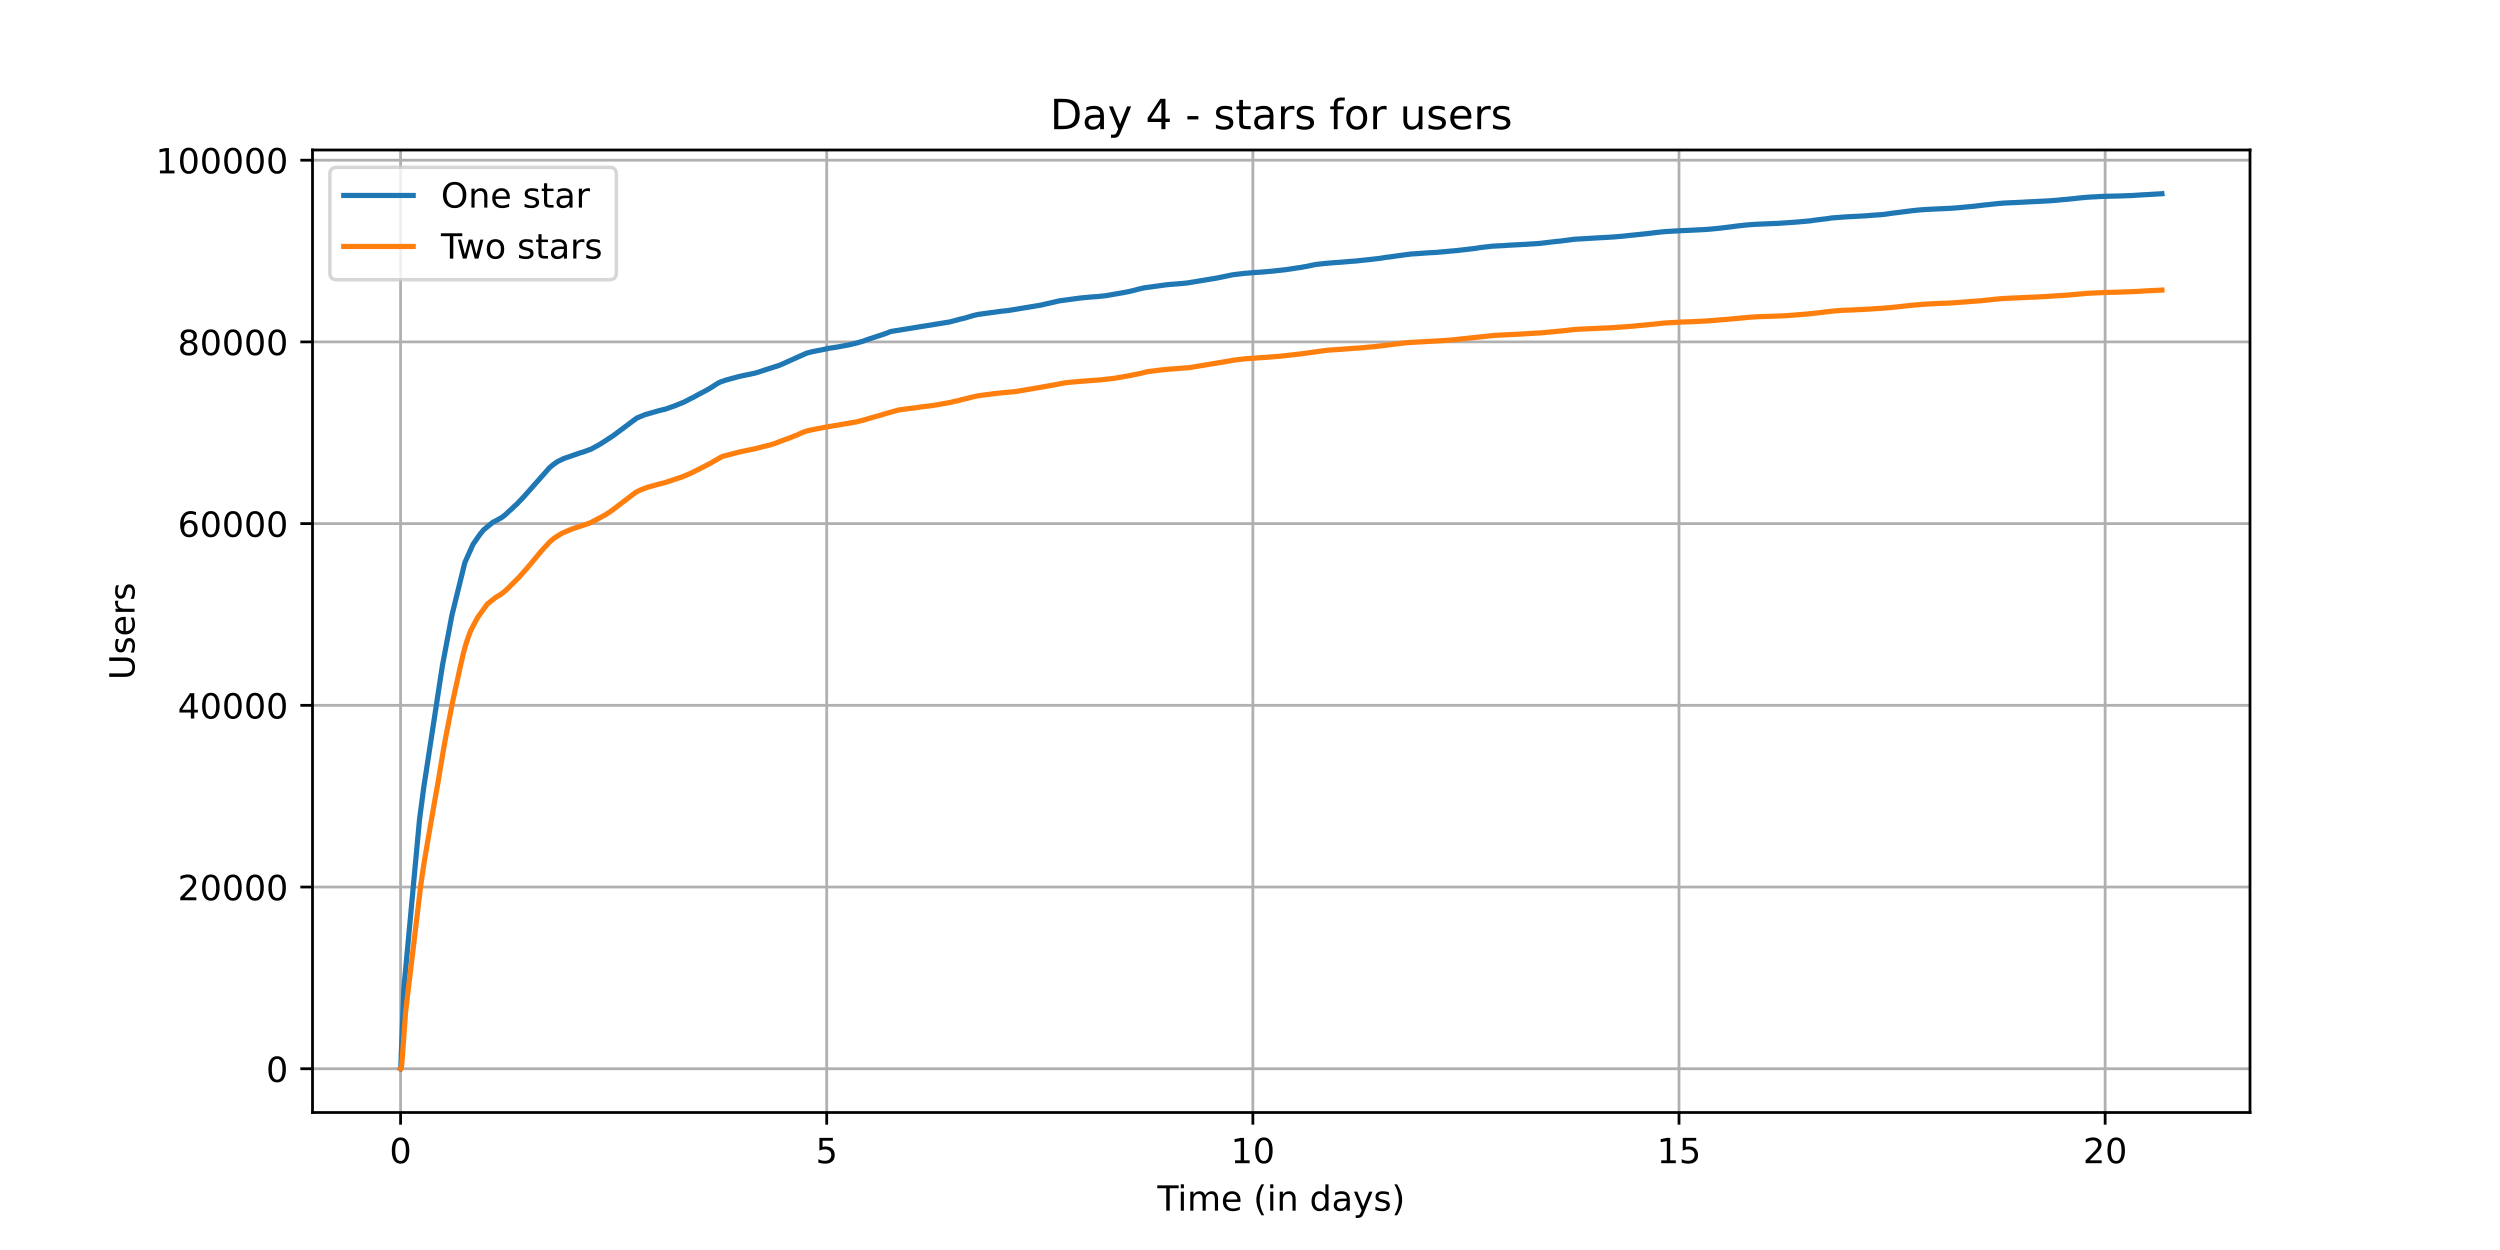 <?xml version="1.0" encoding="utf-8" standalone="no"?>
<!DOCTYPE svg PUBLIC "-//W3C//DTD SVG 1.1//EN"
  "http://www.w3.org/Graphics/SVG/1.1/DTD/svg11.dtd">
<!-- Created with matplotlib (https://matplotlib.org/) -->
<svg height="360pt" version="1.1" viewBox="0 0 720 360" width="720pt" xmlns="http://www.w3.org/2000/svg" xmlns:xlink="http://www.w3.org/1999/xlink">
 <defs>
  <style type="text/css">*{stroke-linecap:butt;stroke-linejoin:round;}</style>
 </defs>
 <g id="figure_1">
  <g id="patch_1">
   <path d="M 0 360 
L 720 360 
L 720 0 
L 0 0 
z
" style="fill:#ffffff;"/>
  </g>
  <g id="axes_1">
   <g id="patch_2">
    <path d="M 90 320.4 
L 648 320.4 
L 648 43.2 
L 90 43.2 
z
" style="fill:#ffffff;"/>
   </g>
   <g id="matplotlib.axis_1">
    <g id="xtick_1">
     <g id="line2d_1">
      <path clip-path="url(#pae4b566561)" d="M 115.364 320.4 
L 115.364 43.2 
" style="fill:none;stroke:#b0b0b0;stroke-linecap:square;stroke-width:0.8;"/>
     </g>
     <g id="line2d_2">
      <defs>
       <path d="M 0 0 
L 0 3.5 
" id="mf288febf82" style="stroke:#000000;stroke-width:0.8;"/>
      </defs>
      <g>
       <use style="stroke:#000000;stroke-width:0.8;" x="115.364" xlink:href="#mf288febf82" y="320.4"/>
      </g>
     </g>
     <g id="text_1">
      <!-- 0 -->
      <g transform="translate(112.182 334.998)scale(0.1 -0.1)">
       <defs>
        <path d="M 31.781 66.406 
Q 24.172 66.406 20.328 58.906 
Q 16.5 51.422 16.5 36.375 
Q 16.5 21.391 20.328 13.891 
Q 24.172 6.391 31.781 6.391 
Q 39.453 6.391 43.281 13.891 
Q 47.125 21.391 47.125 36.375 
Q 47.125 51.422 43.281 58.906 
Q 39.453 66.406 31.781 66.406 
z
M 31.781 74.219 
Q 44.047 74.219 50.516 64.516 
Q 56.984 54.828 56.984 36.375 
Q 56.984 17.969 50.516 8.266 
Q 44.047 -1.422 31.781 -1.422 
Q 19.531 -1.422 13.062 8.266 
Q 6.594 17.969 6.594 36.375 
Q 6.594 54.828 13.062 64.516 
Q 19.531 74.219 31.781 74.219 
z
" id="DejaVuSans-48"/>
       </defs>
       <use xlink:href="#DejaVuSans-48"/>
      </g>
     </g>
    </g>
    <g id="xtick_2">
     <g id="line2d_3">
      <path clip-path="url(#pae4b566561)" d="M 238.093 320.4 
L 238.093 43.2 
" style="fill:none;stroke:#b0b0b0;stroke-linecap:square;stroke-width:0.8;"/>
     </g>
     <g id="line2d_4">
      <g>
       <use style="stroke:#000000;stroke-width:0.8;" x="238.093" xlink:href="#mf288febf82" y="320.4"/>
      </g>
     </g>
     <g id="text_2">
      <!-- 5 -->
      <g transform="translate(234.912 334.998)scale(0.1 -0.1)">
       <defs>
        <path d="M 10.797 72.906 
L 49.516 72.906 
L 49.516 64.594 
L 19.828 64.594 
L 19.828 46.734 
Q 21.969 47.469 24.109 47.828 
Q 26.266 48.188 28.422 48.188 
Q 40.625 48.188 47.75 41.5 
Q 54.891 34.812 54.891 23.391 
Q 54.891 11.625 47.562 5.094 
Q 40.234 -1.422 26.906 -1.422 
Q 22.312 -1.422 17.547 -0.641 
Q 12.797 0.141 7.719 1.703 
L 7.719 11.625 
Q 12.109 9.234 16.797 8.062 
Q 21.484 6.891 26.703 6.891 
Q 35.156 6.891 40.078 11.328 
Q 45.016 15.766 45.016 23.391 
Q 45.016 31 40.078 35.438 
Q 35.156 39.891 26.703 39.891 
Q 22.75 39.891 18.812 39.016 
Q 14.891 38.141 10.797 36.281 
z
" id="DejaVuSans-53"/>
       </defs>
       <use xlink:href="#DejaVuSans-53"/>
      </g>
     </g>
    </g>
    <g id="xtick_3">
     <g id="line2d_5">
      <path clip-path="url(#pae4b566561)" d="M 360.823 320.4 
L 360.823 43.2 
" style="fill:none;stroke:#b0b0b0;stroke-linecap:square;stroke-width:0.8;"/>
     </g>
     <g id="line2d_6">
      <g>
       <use style="stroke:#000000;stroke-width:0.8;" x="360.823" xlink:href="#mf288febf82" y="320.4"/>
      </g>
     </g>
     <g id="text_3">
      <!-- 10 -->
      <g transform="translate(354.46 334.998)scale(0.1 -0.1)">
       <defs>
        <path d="M 12.406 8.297 
L 28.516 8.297 
L 28.516 63.922 
L 10.984 60.406 
L 10.984 69.391 
L 28.422 72.906 
L 38.281 72.906 
L 38.281 8.297 
L 54.391 8.297 
L 54.391 0 
L 12.406 0 
z
" id="DejaVuSans-49"/>
       </defs>
       <use xlink:href="#DejaVuSans-49"/>
       <use x="63.623" xlink:href="#DejaVuSans-48"/>
      </g>
     </g>
    </g>
    <g id="xtick_4">
     <g id="line2d_7">
      <path clip-path="url(#pae4b566561)" d="M 483.552 320.4 
L 483.552 43.2 
" style="fill:none;stroke:#b0b0b0;stroke-linecap:square;stroke-width:0.8;"/>
     </g>
     <g id="line2d_8">
      <g>
       <use style="stroke:#000000;stroke-width:0.8;" x="483.552" xlink:href="#mf288febf82" y="320.4"/>
      </g>
     </g>
     <g id="text_4">
      <!-- 15 -->
      <g transform="translate(477.19 334.998)scale(0.1 -0.1)">
       <use xlink:href="#DejaVuSans-49"/>
       <use x="63.623" xlink:href="#DejaVuSans-53"/>
      </g>
     </g>
    </g>
    <g id="xtick_5">
     <g id="line2d_9">
      <path clip-path="url(#pae4b566561)" d="M 606.282 320.4 
L 606.282 43.2 
" style="fill:none;stroke:#b0b0b0;stroke-linecap:square;stroke-width:0.8;"/>
     </g>
     <g id="line2d_10">
      <g>
       <use style="stroke:#000000;stroke-width:0.8;" x="606.282" xlink:href="#mf288febf82" y="320.4"/>
      </g>
     </g>
     <g id="text_5">
      <!-- 20 -->
      <g transform="translate(599.92 334.998)scale(0.1 -0.1)">
       <defs>
        <path d="M 19.188 8.297 
L 53.609 8.297 
L 53.609 0 
L 7.328 0 
L 7.328 8.297 
Q 12.938 14.109 22.625 23.891 
Q 32.328 33.688 34.812 36.531 
Q 39.547 41.844 41.422 45.531 
Q 43.312 49.219 43.312 52.781 
Q 43.312 58.594 39.234 62.25 
Q 35.156 65.922 28.609 65.922 
Q 23.969 65.922 18.812 64.312 
Q 13.672 62.703 7.812 59.422 
L 7.812 69.391 
Q 13.766 71.781 18.938 73 
Q 24.125 74.219 28.422 74.219 
Q 39.75 74.219 46.484 68.547 
Q 53.219 62.891 53.219 53.422 
Q 53.219 48.922 51.531 44.891 
Q 49.859 40.875 45.406 35.406 
Q 44.188 33.984 37.641 27.219 
Q 31.109 20.453 19.188 8.297 
z
" id="DejaVuSans-50"/>
       </defs>
       <use xlink:href="#DejaVuSans-50"/>
       <use x="63.623" xlink:href="#DejaVuSans-48"/>
      </g>
     </g>
    </g>
    <g id="text_6">
     <!-- Time (in days) -->
     <g transform="translate(333.327 348.677)scale(0.1 -0.1)">
      <defs>
       <path d="M -0.297 72.906 
L 61.375 72.906 
L 61.375 64.594 
L 35.5 64.594 
L 35.5 0 
L 25.594 0 
L 25.594 64.594 
L -0.297 64.594 
z
" id="DejaVuSans-84"/>
       <path d="M 9.422 54.688 
L 18.406 54.688 
L 18.406 0 
L 9.422 0 
z
M 9.422 75.984 
L 18.406 75.984 
L 18.406 64.594 
L 9.422 64.594 
z
" id="DejaVuSans-105"/>
       <path d="M 52 44.188 
Q 55.375 50.25 60.062 53.125 
Q 64.75 56 71.094 56 
Q 79.641 56 84.281 50.016 
Q 88.922 44.047 88.922 33.016 
L 88.922 0 
L 79.891 0 
L 79.891 32.719 
Q 79.891 40.578 77.094 44.375 
Q 74.312 48.188 68.609 48.188 
Q 61.625 48.188 57.562 43.547 
Q 53.516 38.922 53.516 30.906 
L 53.516 0 
L 44.484 0 
L 44.484 32.719 
Q 44.484 40.625 41.703 44.406 
Q 38.922 48.188 33.109 48.188 
Q 26.219 48.188 22.156 43.531 
Q 18.109 38.875 18.109 30.906 
L 18.109 0 
L 9.078 0 
L 9.078 54.688 
L 18.109 54.688 
L 18.109 46.188 
Q 21.188 51.219 25.484 53.609 
Q 29.781 56 35.688 56 
Q 41.656 56 45.828 52.969 
Q 50 49.953 52 44.188 
z
" id="DejaVuSans-109"/>
       <path d="M 56.203 29.594 
L 56.203 25.203 
L 14.891 25.203 
Q 15.484 15.922 20.484 11.062 
Q 25.484 6.203 34.422 6.203 
Q 39.594 6.203 44.453 7.469 
Q 49.312 8.734 54.109 11.281 
L 54.109 2.781 
Q 49.266 0.734 44.188 -0.344 
Q 39.109 -1.422 33.891 -1.422 
Q 20.797 -1.422 13.156 6.188 
Q 5.516 13.812 5.516 26.812 
Q 5.516 40.234 12.766 48.109 
Q 20.016 56 32.328 56 
Q 43.359 56 49.781 48.891 
Q 56.203 41.797 56.203 29.594 
z
M 47.219 32.234 
Q 47.125 39.594 43.094 43.984 
Q 39.062 48.391 32.422 48.391 
Q 24.906 48.391 20.391 44.141 
Q 15.875 39.891 15.188 32.172 
z
" id="DejaVuSans-101"/>
       <path id="DejaVuSans-32"/>
       <path d="M 31 75.875 
Q 24.469 64.656 21.281 53.656 
Q 18.109 42.672 18.109 31.391 
Q 18.109 20.125 21.312 9.062 
Q 24.516 -2 31 -13.188 
L 23.188 -13.188 
Q 15.875 -1.703 12.234 9.375 
Q 8.594 20.453 8.594 31.391 
Q 8.594 42.281 12.203 53.312 
Q 15.828 64.359 23.188 75.875 
z
" id="DejaVuSans-40"/>
       <path d="M 54.891 33.016 
L 54.891 0 
L 45.906 0 
L 45.906 32.719 
Q 45.906 40.484 42.875 44.328 
Q 39.844 48.188 33.797 48.188 
Q 26.516 48.188 22.312 43.547 
Q 18.109 38.922 18.109 30.906 
L 18.109 0 
L 9.078 0 
L 9.078 54.688 
L 18.109 54.688 
L 18.109 46.188 
Q 21.344 51.125 25.703 53.562 
Q 30.078 56 35.797 56 
Q 45.219 56 50.047 50.172 
Q 54.891 44.344 54.891 33.016 
z
" id="DejaVuSans-110"/>
       <path d="M 45.406 46.391 
L 45.406 75.984 
L 54.391 75.984 
L 54.391 0 
L 45.406 0 
L 45.406 8.203 
Q 42.578 3.328 38.25 0.953 
Q 33.938 -1.422 27.875 -1.422 
Q 17.969 -1.422 11.734 6.484 
Q 5.516 14.406 5.516 27.297 
Q 5.516 40.188 11.734 48.094 
Q 17.969 56 27.875 56 
Q 33.938 56 38.25 53.625 
Q 42.578 51.266 45.406 46.391 
z
M 14.797 27.297 
Q 14.797 17.391 18.875 11.75 
Q 22.953 6.109 30.078 6.109 
Q 37.203 6.109 41.297 11.75 
Q 45.406 17.391 45.406 27.297 
Q 45.406 37.203 41.297 42.844 
Q 37.203 48.484 30.078 48.484 
Q 22.953 48.484 18.875 42.844 
Q 14.797 37.203 14.797 27.297 
z
" id="DejaVuSans-100"/>
       <path d="M 34.281 27.484 
Q 23.391 27.484 19.188 25 
Q 14.984 22.516 14.984 16.5 
Q 14.984 11.719 18.141 8.906 
Q 21.297 6.109 26.703 6.109 
Q 34.188 6.109 38.703 11.406 
Q 43.219 16.703 43.219 25.484 
L 43.219 27.484 
z
M 52.203 31.203 
L 52.203 0 
L 43.219 0 
L 43.219 8.297 
Q 40.141 3.328 35.547 0.953 
Q 30.953 -1.422 24.312 -1.422 
Q 15.922 -1.422 10.953 3.297 
Q 6 8.016 6 15.922 
Q 6 25.141 12.172 29.828 
Q 18.359 34.516 30.609 34.516 
L 43.219 34.516 
L 43.219 35.406 
Q 43.219 41.609 39.141 45 
Q 35.062 48.391 27.688 48.391 
Q 23 48.391 18.547 47.266 
Q 14.109 46.141 10.016 43.891 
L 10.016 52.203 
Q 14.938 54.109 19.578 55.047 
Q 24.219 56 28.609 56 
Q 40.484 56 46.344 49.844 
Q 52.203 43.703 52.203 31.203 
z
" id="DejaVuSans-97"/>
       <path d="M 32.172 -5.078 
Q 28.375 -14.844 24.75 -17.812 
Q 21.141 -20.797 15.094 -20.797 
L 7.906 -20.797 
L 7.906 -13.281 
L 13.188 -13.281 
Q 16.891 -13.281 18.938 -11.516 
Q 21 -9.766 23.484 -3.219 
L 25.094 0.875 
L 2.984 54.688 
L 12.5 54.688 
L 29.594 11.922 
L 46.688 54.688 
L 56.203 54.688 
z
" id="DejaVuSans-121"/>
       <path d="M 44.281 53.078 
L 44.281 44.578 
Q 40.484 46.531 36.375 47.5 
Q 32.281 48.484 27.875 48.484 
Q 21.188 48.484 17.844 46.438 
Q 14.5 44.391 14.5 40.281 
Q 14.5 37.156 16.891 35.375 
Q 19.281 33.594 26.516 31.984 
L 29.594 31.297 
Q 39.156 29.25 43.188 25.516 
Q 47.219 21.781 47.219 15.094 
Q 47.219 7.469 41.188 3.016 
Q 35.156 -1.422 24.609 -1.422 
Q 20.219 -1.422 15.453 -0.562 
Q 10.688 0.297 5.422 2 
L 5.422 11.281 
Q 10.406 8.688 15.234 7.391 
Q 20.062 6.109 24.812 6.109 
Q 31.156 6.109 34.562 8.281 
Q 37.984 10.453 37.984 14.406 
Q 37.984 18.062 35.516 20.016 
Q 33.062 21.969 24.703 23.781 
L 21.578 24.516 
Q 13.234 26.266 9.516 29.906 
Q 5.812 33.547 5.812 39.891 
Q 5.812 47.609 11.281 51.797 
Q 16.75 56 26.812 56 
Q 31.781 56 36.172 55.266 
Q 40.578 54.547 44.281 53.078 
z
" id="DejaVuSans-115"/>
       <path d="M 8.016 75.875 
L 15.828 75.875 
Q 23.141 64.359 26.781 53.312 
Q 30.422 42.281 30.422 31.391 
Q 30.422 20.453 26.781 9.375 
Q 23.141 -1.703 15.828 -13.188 
L 8.016 -13.188 
Q 14.5 -2 17.703 9.062 
Q 20.906 20.125 20.906 31.391 
Q 20.906 42.672 17.703 53.656 
Q 14.5 64.656 8.016 75.875 
z
" id="DejaVuSans-41"/>
      </defs>
      <use xlink:href="#DejaVuSans-84"/>
      <use x="57.959" xlink:href="#DejaVuSans-105"/>
      <use x="85.742" xlink:href="#DejaVuSans-109"/>
      <use x="183.154" xlink:href="#DejaVuSans-101"/>
      <use x="244.678" xlink:href="#DejaVuSans-32"/>
      <use x="276.465" xlink:href="#DejaVuSans-40"/>
      <use x="315.479" xlink:href="#DejaVuSans-105"/>
      <use x="343.262" xlink:href="#DejaVuSans-110"/>
      <use x="406.641" xlink:href="#DejaVuSans-32"/>
      <use x="438.428" xlink:href="#DejaVuSans-100"/>
      <use x="501.904" xlink:href="#DejaVuSans-97"/>
      <use x="563.184" xlink:href="#DejaVuSans-121"/>
      <use x="622.363" xlink:href="#DejaVuSans-115"/>
      <use x="674.463" xlink:href="#DejaVuSans-41"/>
     </g>
    </g>
   </g>
   <g id="matplotlib.axis_2">
    <g id="ytick_1">
     <g id="line2d_11">
      <path clip-path="url(#pae4b566561)" d="M 90 307.8 
L 648 307.8 
" style="fill:none;stroke:#b0b0b0;stroke-linecap:square;stroke-width:0.8;"/>
     </g>
     <g id="line2d_12">
      <defs>
       <path d="M 0 0 
L -3.5 0 
" id="m72cbcab2b3" style="stroke:#000000;stroke-width:0.8;"/>
      </defs>
      <g>
       <use style="stroke:#000000;stroke-width:0.8;" x="90" xlink:href="#m72cbcab2b3" y="307.8"/>
      </g>
     </g>
     <g id="text_7">
      <!-- 0 -->
      <g transform="translate(76.638 311.599)scale(0.1 -0.1)">
       <use xlink:href="#DejaVuSans-48"/>
      </g>
     </g>
    </g>
    <g id="ytick_2">
     <g id="line2d_13">
      <path clip-path="url(#pae4b566561)" d="M 90 255.467 
L 648 255.467 
" style="fill:none;stroke:#b0b0b0;stroke-linecap:square;stroke-width:0.8;"/>
     </g>
     <g id="line2d_14">
      <g>
       <use style="stroke:#000000;stroke-width:0.8;" x="90" xlink:href="#m72cbcab2b3" y="255.467"/>
      </g>
     </g>
     <g id="text_8">
      <!-- 20000 -->
      <g transform="translate(51.188 259.267)scale(0.1 -0.1)">
       <use xlink:href="#DejaVuSans-50"/>
       <use x="63.623" xlink:href="#DejaVuSans-48"/>
       <use x="127.246" xlink:href="#DejaVuSans-48"/>
       <use x="190.869" xlink:href="#DejaVuSans-48"/>
       <use x="254.492" xlink:href="#DejaVuSans-48"/>
      </g>
     </g>
    </g>
    <g id="ytick_3">
     <g id="line2d_15">
      <path clip-path="url(#pae4b566561)" d="M 90 203.135 
L 648 203.135 
" style="fill:none;stroke:#b0b0b0;stroke-linecap:square;stroke-width:0.8;"/>
     </g>
     <g id="line2d_16">
      <g>
       <use style="stroke:#000000;stroke-width:0.8;" x="90" xlink:href="#m72cbcab2b3" y="203.135"/>
      </g>
     </g>
     <g id="text_9">
      <!-- 40000 -->
      <g transform="translate(51.188 206.934)scale(0.1 -0.1)">
       <defs>
        <path d="M 37.797 64.312 
L 12.891 25.391 
L 37.797 25.391 
z
M 35.203 72.906 
L 47.609 72.906 
L 47.609 25.391 
L 58.016 25.391 
L 58.016 17.188 
L 47.609 17.188 
L 47.609 0 
L 37.797 0 
L 37.797 17.188 
L 4.891 17.188 
L 4.891 26.703 
z
" id="DejaVuSans-52"/>
       </defs>
       <use xlink:href="#DejaVuSans-52"/>
       <use x="63.623" xlink:href="#DejaVuSans-48"/>
       <use x="127.246" xlink:href="#DejaVuSans-48"/>
       <use x="190.869" xlink:href="#DejaVuSans-48"/>
       <use x="254.492" xlink:href="#DejaVuSans-48"/>
      </g>
     </g>
    </g>
    <g id="ytick_4">
     <g id="line2d_17">
      <path clip-path="url(#pae4b566561)" d="M 90 150.802 
L 648 150.802 
" style="fill:none;stroke:#b0b0b0;stroke-linecap:square;stroke-width:0.8;"/>
     </g>
     <g id="line2d_18">
      <g>
       <use style="stroke:#000000;stroke-width:0.8;" x="90" xlink:href="#m72cbcab2b3" y="150.802"/>
      </g>
     </g>
     <g id="text_10">
      <!-- 60000 -->
      <g transform="translate(51.188 154.601)scale(0.1 -0.1)">
       <defs>
        <path d="M 33.016 40.375 
Q 26.375 40.375 22.484 35.828 
Q 18.609 31.297 18.609 23.391 
Q 18.609 15.531 22.484 10.953 
Q 26.375 6.391 33.016 6.391 
Q 39.656 6.391 43.531 10.953 
Q 47.406 15.531 47.406 23.391 
Q 47.406 31.297 43.531 35.828 
Q 39.656 40.375 33.016 40.375 
z
M 52.594 71.297 
L 52.594 62.312 
Q 48.875 64.062 45.094 64.984 
Q 41.312 65.922 37.594 65.922 
Q 27.828 65.922 22.672 59.328 
Q 17.531 52.734 16.797 39.406 
Q 19.672 43.656 24.016 45.922 
Q 28.375 48.188 33.594 48.188 
Q 44.578 48.188 50.953 41.516 
Q 57.328 34.859 57.328 23.391 
Q 57.328 12.156 50.688 5.359 
Q 44.047 -1.422 33.016 -1.422 
Q 20.359 -1.422 13.672 8.266 
Q 6.984 17.969 6.984 36.375 
Q 6.984 53.656 15.188 63.938 
Q 23.391 74.219 37.203 74.219 
Q 40.922 74.219 44.703 73.484 
Q 48.484 72.75 52.594 71.297 
z
" id="DejaVuSans-54"/>
       </defs>
       <use xlink:href="#DejaVuSans-54"/>
       <use x="63.623" xlink:href="#DejaVuSans-48"/>
       <use x="127.246" xlink:href="#DejaVuSans-48"/>
       <use x="190.869" xlink:href="#DejaVuSans-48"/>
       <use x="254.492" xlink:href="#DejaVuSans-48"/>
      </g>
     </g>
    </g>
    <g id="ytick_5">
     <g id="line2d_19">
      <path clip-path="url(#pae4b566561)" d="M 90 98.469 
L 648 98.469 
" style="fill:none;stroke:#b0b0b0;stroke-linecap:square;stroke-width:0.8;"/>
     </g>
     <g id="line2d_20">
      <g>
       <use style="stroke:#000000;stroke-width:0.8;" x="90" xlink:href="#m72cbcab2b3" y="98.469"/>
      </g>
     </g>
     <g id="text_11">
      <!-- 80000 -->
      <g transform="translate(51.188 102.269)scale(0.1 -0.1)">
       <defs>
        <path d="M 31.781 34.625 
Q 24.75 34.625 20.719 30.859 
Q 16.703 27.094 16.703 20.516 
Q 16.703 13.922 20.719 10.156 
Q 24.75 6.391 31.781 6.391 
Q 38.812 6.391 42.859 10.172 
Q 46.922 13.969 46.922 20.516 
Q 46.922 27.094 42.891 30.859 
Q 38.875 34.625 31.781 34.625 
z
M 21.922 38.812 
Q 15.578 40.375 12.031 44.719 
Q 8.5 49.078 8.5 55.328 
Q 8.5 64.062 14.719 69.141 
Q 20.953 74.219 31.781 74.219 
Q 42.672 74.219 48.875 69.141 
Q 55.078 64.062 55.078 55.328 
Q 55.078 49.078 51.531 44.719 
Q 48 40.375 41.703 38.812 
Q 48.828 37.156 52.797 32.312 
Q 56.781 27.484 56.781 20.516 
Q 56.781 9.906 50.312 4.234 
Q 43.844 -1.422 31.781 -1.422 
Q 19.734 -1.422 13.25 4.234 
Q 6.781 9.906 6.781 20.516 
Q 6.781 27.484 10.781 32.312 
Q 14.797 37.156 21.922 38.812 
z
M 18.312 54.391 
Q 18.312 48.734 21.844 45.562 
Q 25.391 42.391 31.781 42.391 
Q 38.141 42.391 41.719 45.562 
Q 45.312 48.734 45.312 54.391 
Q 45.312 60.062 41.719 63.234 
Q 38.141 66.406 31.781 66.406 
Q 25.391 66.406 21.844 63.234 
Q 18.312 60.062 18.312 54.391 
z
" id="DejaVuSans-56"/>
       </defs>
       <use xlink:href="#DejaVuSans-56"/>
       <use x="63.623" xlink:href="#DejaVuSans-48"/>
       <use x="127.246" xlink:href="#DejaVuSans-48"/>
       <use x="190.869" xlink:href="#DejaVuSans-48"/>
       <use x="254.492" xlink:href="#DejaVuSans-48"/>
      </g>
     </g>
    </g>
    <g id="ytick_6">
     <g id="line2d_21">
      <path clip-path="url(#pae4b566561)" d="M 90 46.137 
L 648 46.137 
" style="fill:none;stroke:#b0b0b0;stroke-linecap:square;stroke-width:0.8;"/>
     </g>
     <g id="line2d_22">
      <g>
       <use style="stroke:#000000;stroke-width:0.8;" x="90" xlink:href="#m72cbcab2b3" y="46.137"/>
      </g>
     </g>
     <g id="text_12">
      <!-- 100000 -->
      <g transform="translate(44.825 49.936)scale(0.1 -0.1)">
       <use xlink:href="#DejaVuSans-49"/>
       <use x="63.623" xlink:href="#DejaVuSans-48"/>
       <use x="127.246" xlink:href="#DejaVuSans-48"/>
       <use x="190.869" xlink:href="#DejaVuSans-48"/>
       <use x="254.492" xlink:href="#DejaVuSans-48"/>
       <use x="318.115" xlink:href="#DejaVuSans-48"/>
      </g>
     </g>
    </g>
    <g id="text_13">
     <!-- Users -->
     <g transform="translate(38.745 195.801)rotate(-90)scale(0.1 -0.1)">
      <defs>
       <path d="M 8.688 72.906 
L 18.609 72.906 
L 18.609 28.609 
Q 18.609 16.891 22.844 11.734 
Q 27.094 6.594 36.625 6.594 
Q 46.094 6.594 50.344 11.734 
Q 54.594 16.891 54.594 28.609 
L 54.594 72.906 
L 64.5 72.906 
L 64.5 27.391 
Q 64.5 13.141 57.438 5.859 
Q 50.391 -1.422 36.625 -1.422 
Q 22.797 -1.422 15.734 5.859 
Q 8.688 13.141 8.688 27.391 
z
" id="DejaVuSans-85"/>
       <path d="M 41.109 46.297 
Q 39.594 47.172 37.812 47.578 
Q 36.031 48 33.891 48 
Q 26.266 48 22.188 43.047 
Q 18.109 38.094 18.109 28.812 
L 18.109 0 
L 9.078 0 
L 9.078 54.688 
L 18.109 54.688 
L 18.109 46.188 
Q 20.953 51.172 25.484 53.578 
Q 30.031 56 36.531 56 
Q 37.453 56 38.578 55.875 
Q 39.703 55.766 41.062 55.516 
z
" id="DejaVuSans-114"/>
      </defs>
      <use xlink:href="#DejaVuSans-85"/>
      <use x="73.193" xlink:href="#DejaVuSans-115"/>
      <use x="125.293" xlink:href="#DejaVuSans-101"/>
      <use x="186.816" xlink:href="#DejaVuSans-114"/>
      <use x="227.93" xlink:href="#DejaVuSans-115"/>
     </g>
    </g>
   </g>
   <g id="line2d_23">
    <path clip-path="url(#pae4b566561)" d="M 115.364 307.8 
L 115.414 307.708 
L 115.481 306.131 
L 116.306 284.713 
L 120.825 235.973 
L 122.073 226.53 
L 122.849 221.522 
L 127.409 191.718 
L 130.118 177.371 
L 130.27 176.694 
L 133.865 162.082 
L 134 161.742 
L 136.248 156.742 
L 138.35 153.714 
L 138.57 153.481 
L 139.171 152.731 
L 139.379 152.513 
L 141.896 150.451 
L 142.537 150.117 
L 142.731 150.009 
L 142.968 149.899 
L 144.42 149.075 
L 144.578 148.97 
L 144.898 148.724 
L 145.134 148.565 
L 145.674 148.11 
L 146.129 147.673 
L 146.399 147.406 
L 146.888 146.974 
L 147.141 146.778 
L 148.255 145.705 
L 148.847 145.184 
L 149.266 144.724 
L 150.463 143.473 
L 150.823 143.099 
L 158.205 134.767 
L 158.391 134.597 
L 159.374 133.763 
L 159.941 133.381 
L 160.313 133.103 
L 160.818 132.807 
L 160.995 132.724 
L 161.24 132.616 
L 161.553 132.467 
L 161.772 132.363 
L 162.067 132.214 
L 162.245 132.104 
L 167.348 130.34 
L 167.763 130.235 
L 168.202 130.091 
L 170.263 129.338 
L 170.702 129.079 
L 171.259 128.788 
L 171.512 128.639 
L 172.036 128.375 
L 173.1 127.755 
L 176.614 125.468 
L 176.969 125.196 
L 183.388 120.405 
L 185.719 119.434 
L 190.026 118.204 
L 191.563 117.853 
L 194.046 116.982 
L 194.401 116.843 
L 194.908 116.652 
L 195.128 116.55 
L 196.445 116.027 
L 197.087 115.755 
L 198.929 114.789 
L 199.25 114.64 
L 199.893 114.326 
L 200.619 113.9 
L 202.173 113.075 
L 202.511 112.911 
L 204.032 112.076 
L 204.776 111.636 
L 205.13 111.411 
L 206.313 110.639 
L 206.668 110.427 
L 206.955 110.249 
L 207.631 109.949 
L 207.986 109.841 
L 209.101 109.446 
L 209.541 109.342 
L 210.217 109.145 
L 212.919 108.415 
L 214.71 108.025 
L 215.656 107.847 
L 216.129 107.738 
L 217.723 107.382 
L 224.533 105.184 
L 224.804 105.055 
L 225.158 104.917 
L 225.919 104.574 
L 226.155 104.467 
L 226.493 104.307 
L 232.222 101.743 
L 232.593 101.633 
L 232.88 101.549 
L 233.421 101.416 
L 233.81 101.308 
L 234.249 101.222 
L 234.79 101.112 
L 235.044 101.055 
L 235.635 100.945 
L 236.531 100.785 
L 238.254 100.406 
L 239.166 100.233 
L 240.044 100.123 
L 240.348 100.063 
L 241.126 99.953 
L 244.42 99.328 
L 244.926 99.21 
L 245.382 99.103 
L 247.123 98.684 
L 247.749 98.483 
L 248.138 98.367 
L 248.56 98.257 
L 249.861 97.779 
L 254.795 96.148 
L 256.536 95.466 
L 273.665 92.692 
L 273.918 92.603 
L 276.402 91.944 
L 277.704 91.637 
L 277.991 91.551 
L 278.431 91.446 
L 278.87 91.3 
L 279.682 91.067 
L 280.003 90.957 
L 280.392 90.85 
L 281.779 90.538 
L 288.522 89.615 
L 289.671 89.505 
L 290.194 89.458 
L 299.152 87.979 
L 299.371 87.94 
L 299.962 87.83 
L 301.28 87.516 
L 301.787 87.401 
L 303.426 87.043 
L 303.629 86.982 
L 305.065 86.655 
L 310.726 85.883 
L 311.672 85.774 
L 313.361 85.622 
L 314.543 85.512 
L 315.844 85.423 
L 317.012 85.316 
L 317.535 85.263 
L 318.481 85.153 
L 324.275 84.141 
L 324.765 84.033 
L 325.323 83.924 
L 326.995 83.523 
L 327.367 83.413 
L 327.569 83.348 
L 329.09 82.989 
L 329.664 82.88 
L 335.644 82.058 
L 336.625 81.948 
L 338.078 81.833 
L 339.412 81.723 
L 340.983 81.592 
L 341.997 81.482 
L 350.596 80.056 
L 350.866 79.986 
L 353.214 79.515 
L 354.397 79.258 
L 355.005 79.148 
L 355.715 79.046 
L 358.536 78.716 
L 359.971 78.607 
L 361.61 78.465 
L 363.502 78.355 
L 365.31 78.185 
L 366.594 78.075 
L 369.026 77.806 
L 370.042 77.696 
L 370.701 77.602 
L 371.461 77.492 
L 372.12 77.4 
L 372.779 77.29 
L 373.066 77.241 
L 373.792 77.131 
L 374.604 77.024 
L 375.617 76.822 
L 376.377 76.712 
L 377.932 76.369 
L 378.169 76.325 
L 378.71 76.215 
L 379.115 76.147 
L 381.514 75.883 
L 382.68 75.775 
L 383.154 75.741 
L 384.488 75.631 
L 385.755 75.548 
L 387.124 75.438 
L 388.817 75.283 
L 390.422 75.181 
L 390.676 75.15 
L 392.939 74.907 
L 394.037 74.797 
L 396.808 74.475 
L 397.686 74.365 
L 398.125 74.284 
L 398.801 74.177 
L 399.477 74.077 
L 400.491 73.967 
L 401.201 73.857 
L 401.877 73.747 
L 406.372 73.156 
L 408.163 73.046 
L 408.653 73.007 
L 410.088 72.897 
L 411.372 72.811 
L 413.484 72.701 
L 415.038 72.57 
L 416.271 72.46 
L 418.129 72.282 
L 419.431 72.172 
L 420.039 72.099 
L 421.019 71.989 
L 421.627 71.918 
L 422.539 71.811 
L 423.114 71.746 
L 424.01 71.641 
L 424.348 71.599 
L 425.21 71.492 
L 426.139 71.322 
L 427.069 71.212 
L 429.739 70.906 
L 431.784 70.796 
L 432.797 70.749 
L 434.284 70.639 
L 434.74 70.613 
L 436.801 70.505 
L 437.275 70.477 
L 439.421 70.367 
L 439.894 70.333 
L 441.617 70.225 
L 442.073 70.199 
L 443.56 70.089 
L 446.567 69.731 
L 447.513 69.621 
L 448.121 69.545 
L 449.338 69.435 
L 453.597 68.881 
L 455.726 68.771 
L 456.858 68.705 
L 458.614 68.595 
L 459.813 68.522 
L 461.857 68.412 
L 462.972 68.349 
L 464.763 68.239 
L 466.351 68.103 
L 467.652 67.994 
L 468.226 67.925 
L 469.206 67.816 
L 471.149 67.625 
L 472.179 67.515 
L 474.393 67.279 
L 475.34 67.169 
L 475.999 67.078 
L 478.517 66.795 
L 479.734 66.685 
L 480.832 66.628 
L 482.707 66.518 
L 483.94 66.439 
L 486.593 66.329 
L 487.64 66.277 
L 489.785 66.167 
L 490.901 66.107 
L 492.488 65.997 
L 494.549 65.793 
L 495.614 65.683 
L 498.975 65.27 
L 499.752 65.162 
L 500.412 65.076 
L 502.844 64.806 
L 504.246 64.697 
L 505.547 64.605 
L 507.979 64.495 
L 508.959 64.453 
L 511.662 64.343 
L 512.084 64.328 
L 513.706 64.22 
L 514.196 64.184 
L 515.48 64.095 
L 517.017 63.985 
L 518.605 63.851 
L 519.838 63.741 
L 521.578 63.582 
L 522.169 63.472 
L 522.71 63.414 
L 523.487 63.305 
L 526.596 62.93 
L 527.136 62.82 
L 527.491 62.773 
L 528.825 62.666 
L 529.281 62.64 
L 530.802 62.514 
L 532.643 62.404 
L 533.724 62.349 
L 535.751 62.24 
L 536.799 62.19 
L 538.269 62.08 
L 539.841 61.949 
L 541.597 61.839 
L 542.138 61.789 
L 543.033 61.685 
L 543.422 61.622 
L 544.199 61.512 
L 544.57 61.457 
L 545.415 61.347 
L 546.04 61.271 
L 550.197 60.745 
L 551.042 60.641 
L 551.363 60.612 
L 553.239 60.431 
L 554.776 60.324 
L 555.199 60.308 
L 556.314 60.246 
L 558.543 60.136 
L 559.523 60.094 
L 561.888 59.987 
L 562.412 59.94 
L 563.881 59.832 
L 564.168 59.814 
L 565.249 59.704 
L 567.023 59.542 
L 568.222 59.432 
L 571.585 59.026 
L 572.784 58.916 
L 575.437 58.621 
L 576.806 58.516 
L 577.127 58.485 
L 579.341 58.375 
L 579.763 58.359 
L 582.297 58.249 
L 582.618 58.223 
L 584.577 58.113 
L 585.506 58.079 
L 587.652 57.969 
L 588.074 57.951 
L 590.064 57.841 
L 591.365 57.749 
L 592.649 57.639 
L 594.49 57.467 
L 595.791 57.357 
L 596.365 57.291 
L 597.497 57.182 
L 598.123 57.098 
L 599.153 56.988 
L 600.911 56.826 
L 602.533 56.716 
L 603.53 56.671 
L 605.608 56.561 
L 606.487 56.535 
L 610.963 56.425 
L 611.386 56.407 
L 614.19 56.297 
L 615.423 56.219 
L 617.078 56.109 
L 618.142 56.056 
L 620.119 55.949 
L 620.44 55.915 
L 622.603 55.805 
L 622.636 55.8 
L 622.636 55.8 
" style="fill:none;stroke:#1f77b4;stroke-linecap:square;stroke-width:1.5;"/>
   </g>
   <g id="line2d_24">
    <path clip-path="url(#pae4b566561)" d="M 115.364 307.8 
L 115.532 307.722 
L 115.667 307.039 
L 115.887 304.302 
L 116.829 291.239 
L 121.247 254.408 
L 122.175 248.248 
L 123.456 240.694 
L 123.929 237.957 
L 125.433 229.327 
L 126.154 225.329 
L 127.082 219.693 
L 127.73 215.891 
L 128.161 213.395 
L 130.388 201.97 
L 130.89 199.644 
L 132.53 192.192 
L 133.324 188.709 
L 133.595 187.629 
L 134.034 186.017 
L 134.49 184.575 
L 134.943 183.274 
L 135.285 182.356 
L 135.623 181.508 
L 137.254 178.379 
L 137.659 177.709 
L 137.996 177.201 
L 138.175 176.979 
L 140.349 173.97 
L 142.722 172.078 
L 143.11 171.848 
L 143.431 171.654 
L 143.785 171.447 
L 144.24 171.149 
L 144.696 170.822 
L 145.016 170.573 
L 145.32 170.338 
L 145.522 170.157 
L 146.433 169.32 
L 147.326 168.404 
L 149.539 166.188 
L 149.856 165.806 
L 149.957 165.696 
L 151.509 163.961 
L 151.617 163.864 
L 151.989 163.409 
L 152.319 162.993 
L 152.614 162.655 
L 152.766 162.491 
L 155.641 159.01 
L 155.843 158.767 
L 156.653 157.867 
L 156.906 157.597 
L 157.547 156.928 
L 157.547 156.928 
L 158.036 156.368 
L 158.577 155.847 
L 158.93 155.543 
L 159.559 155.023 
L 161.502 153.782 
L 162.043 153.497 
L 162.303 153.382 
L 163.45 152.901 
L 163.698 152.793 
L 163.973 152.668 
L 164.26 152.558 
L 164.852 152.312 
L 169.857 150.635 
L 172.323 149.366 
L 172.594 149.229 
L 172.881 149.075 
L 174.131 148.382 
L 174.469 148.17 
L 174.807 147.958 
L 175.077 147.793 
L 175.736 147.369 
L 176.175 147.05 
L 183.016 141.848 
L 183.506 141.581 
L 184.469 141.11 
L 184.739 141 
L 186.361 140.375 
L 190.009 139.352 
L 191.411 139.025 
L 195.921 137.525 
L 196.394 137.358 
L 197.662 136.848 
L 198.422 136.51 
L 199.267 136.141 
L 199.639 135.942 
L 200.281 135.626 
L 203.407 134.043 
L 204.015 133.715 
L 204.539 133.446 
L 205.249 133.04 
L 207.885 131.525 
L 208.307 131.395 
L 208.932 131.222 
L 209.355 131.112 
L 210.487 130.829 
L 210.892 130.706 
L 212.987 130.165 
L 213.477 130.057 
L 213.933 129.963 
L 214.473 129.853 
L 216.655 129.401 
L 217.13 129.299 
L 217.638 129.189 
L 220.157 128.529 
L 221.61 128.197 
L 221.83 128.137 
L 222.404 127.935 
L 223.046 127.757 
L 223.57 127.566 
L 224.212 127.302 
L 224.516 127.192 
L 224.972 127.014 
L 225.327 126.876 
L 227.524 126.088 
L 227.896 125.934 
L 228.267 125.774 
L 228.589 125.625 
L 229.62 125.261 
L 229.923 125.107 
L 230.379 124.89 
L 230.751 124.722 
L 231.072 124.57 
L 231.376 124.463 
L 232.407 124.107 
L 233.928 123.759 
L 234.368 123.675 
L 234.909 123.566 
L 238.186 122.943 
L 238.98 122.815 
L 246.734 121.493 
L 249.354 120.802 
L 249.726 120.698 
L 250.081 120.562 
L 250.452 120.454 
L 253.882 119.499 
L 254.406 119.308 
L 258.766 118.084 
L 259.493 117.974 
L 264.562 117.307 
L 265.188 117.197 
L 265.781 117.126 
L 266.714 117.019 
L 267.274 116.959 
L 268.121 116.849 
L 268.813 116.744 
L 269.54 116.634 
L 273.868 115.867 
L 274.121 115.805 
L 275.27 115.519 
L 275.693 115.441 
L 276.183 115.334 
L 276.926 115.106 
L 277.366 114.999 
L 278.718 114.693 
L 279.733 114.423 
L 281.103 114.114 
L 281.661 114.004 
L 282.455 113.876 
L 286.967 113.295 
L 288.066 113.185 
L 288.691 113.109 
L 290.346 112.966 
L 291.445 112.858 
L 291.918 112.827 
L 292.813 112.717 
L 299 111.66 
L 299.304 111.602 
L 299.675 111.55 
L 304.457 110.692 
L 304.981 110.571 
L 305.978 110.38 
L 306.704 110.27 
L 307.38 110.174 
L 309.307 109.985 
L 310.726 109.875 
L 312.314 109.742 
L 313.783 109.632 
L 315.118 109.535 
L 316.623 109.425 
L 316.927 109.404 
L 319.748 109.082 
L 320.795 108.973 
L 325.846 108.088 
L 326.201 107.997 
L 328.6 107.51 
L 330.407 107.057 
L 331.167 106.947 
L 331.742 106.879 
L 332.586 106.775 
L 332.84 106.743 
L 333.667 106.633 
L 334.292 106.557 
L 336.269 106.356 
L 340.696 106.021 
L 341.051 105.979 
L 342.571 105.869 
L 353.451 104.061 
L 353.856 103.996 
L 354.887 103.792 
L 355.732 103.682 
L 355.968 103.637 
L 358.874 103.302 
L 360.85 103.192 
L 362.573 103.035 
L 364.566 102.926 
L 365.073 102.884 
L 366.306 102.774 
L 366.796 102.737 
L 368.266 102.627 
L 370.701 102.366 
L 371.647 102.256 
L 374.13 101.978 
L 374.958 101.868 
L 375.567 101.798 
L 382.207 100.871 
L 383.694 100.762 
L 384.86 100.691 
L 386.397 100.581 
L 387.801 100.474 
L 389.29 100.364 
L 390.642 100.264 
L 392.331 100.157 
L 392.686 100.113 
L 393.75 100.003 
L 394.223 99.971 
L 395.355 99.861 
L 395.828 99.83 
L 398.97 99.459 
L 399.849 99.349 
L 404.293 98.778 
L 405.561 98.668 
L 406.71 98.6 
L 408.5 98.49 
L 409.582 98.435 
L 411.355 98.326 
L 412.42 98.271 
L 414.531 98.163 
L 415.038 98.121 
L 416.778 98.012 
L 418.467 97.862 
L 419.583 97.752 
L 422.033 97.488 
L 423.063 97.378 
L 425.464 97.114 
L 426.596 97.004 
L 429.198 96.716 
L 430.347 96.606 
L 430.837 96.567 
L 433.034 96.457 
L 434.081 96.405 
L 436.514 96.295 
L 437.613 96.235 
L 439.37 96.125 
L 440.57 96.049 
L 442.293 95.939 
L 443.222 95.905 
L 444.641 95.795 
L 445.199 95.732 
L 446.28 95.623 
L 447.749 95.505 
L 448.814 95.395 
L 450.808 95.193 
L 451.737 95.086 
L 452.11 95.034 
L 454.02 94.848 
L 456.368 94.738 
L 457.398 94.691 
L 459.763 94.581 
L 460.827 94.529 
L 463.53 94.419 
L 464.695 94.351 
L 466.216 94.241 
L 466.554 94.202 
L 468.26 94.092 
L 469.713 93.979 
L 470.963 93.875 
L 471.334 93.822 
L 472.922 93.686 
L 474.038 93.576 
L 474.579 93.521 
L 475.644 93.411 
L 476.134 93.375 
L 478.737 93.087 
L 480.139 92.98 
L 480.561 92.961 
L 482.606 92.852 
L 483.856 92.77 
L 486.863 92.66 
L 487.927 92.606 
L 490.411 92.496 
L 490.85 92.475 
L 492.134 92.388 
L 493.738 92.278 
L 495.648 92.095 
L 497.252 91.988 
L 497.827 91.928 
L 499.111 91.821 
L 499.432 91.787 
L 500.58 91.682 
L 500.834 91.65 
L 502.574 91.493 
L 503.756 91.384 
L 504.246 91.347 
L 505.952 91.237 
L 506.983 91.187 
L 510.479 91.077 
L 511.408 91.043 
L 514.111 90.934 
L 515.446 90.837 
L 516.882 90.727 
L 517.405 90.68 
L 518.79 90.57 
L 520.328 90.444 
L 521.51 90.334 
L 524.298 90.018 
L 525.109 89.91 
L 525.717 89.84 
L 526.596 89.73 
L 527.187 89.659 
L 528.876 89.507 
L 530.379 89.398 
L 531.393 89.35 
L 534.011 89.241 
L 535.109 89.183 
L 537.407 89.073 
L 538.54 89.01 
L 540.06 88.9 
L 540.55 88.864 
L 541.581 88.814 
L 542.915 88.707 
L 543.439 88.66 
L 544.722 88.55 
L 545.06 88.511 
L 546.276 88.401 
L 546.648 88.346 
L 547.746 88.238 
L 548.422 88.144 
L 549.64 88.034 
L 550.282 87.945 
L 551.549 87.835 
L 553.019 87.72 
L 554.253 87.61 
L 555.351 87.55 
L 557.327 87.44 
L 558.29 87.401 
L 561.027 87.291 
L 562.074 87.239 
L 563.662 87.132 
L 564.151 87.092 
L 565.655 86.982 
L 566.161 86.938 
L 567.496 86.828 
L 568.763 86.744 
L 570.199 86.634 
L 570.706 86.59 
L 571.754 86.48 
L 573.95 86.247 
L 575.083 86.137 
L 576.874 85.97 
L 579.206 85.86 
L 580.236 85.81 
L 582.837 85.7 
L 583.969 85.635 
L 586.959 85.528 
L 587.466 85.483 
L 589.558 85.373 
L 590.909 85.276 
L 592.598 85.166 
L 593.611 85.119 
L 595.216 85.009 
L 596.838 84.868 
L 598.123 84.761 
L 598.697 84.695 
L 599.948 84.588 
L 600.505 84.531 
L 602.246 84.423 
L 602.702 84.395 
L 605.423 84.285 
L 606.487 84.23 
L 610.929 84.12 
L 611.25 84.094 
L 614.274 83.984 
L 615.186 83.955 
L 616.943 83.845 
L 618.21 83.759 
L 620.71 83.649 
L 621.893 83.578 
L 622.636 83.549 
L 622.636 83.549 
" style="fill:none;stroke:#ff7f0e;stroke-linecap:square;stroke-width:1.5;"/>
   </g>
   <g id="patch_3">
    <path d="M 90 320.4 
L 90 43.2 
" style="fill:none;stroke:#000000;stroke-linecap:square;stroke-linejoin:miter;stroke-width:0.8;"/>
   </g>
   <g id="patch_4">
    <path d="M 648 320.4 
L 648 43.2 
" style="fill:none;stroke:#000000;stroke-linecap:square;stroke-linejoin:miter;stroke-width:0.8;"/>
   </g>
   <g id="patch_5">
    <path d="M 90 320.4 
L 648 320.4 
" style="fill:none;stroke:#000000;stroke-linecap:square;stroke-linejoin:miter;stroke-width:0.8;"/>
   </g>
   <g id="patch_6">
    <path d="M 90 43.2 
L 648 43.2 
" style="fill:none;stroke:#000000;stroke-linecap:square;stroke-linejoin:miter;stroke-width:0.8;"/>
   </g>
   <g id="text_14">
    <!-- Day 4 - stars for users -->
    <g transform="translate(302.426 37.2)scale(0.12 -0.12)">
     <defs>
      <path d="M 19.672 64.797 
L 19.672 8.109 
L 31.594 8.109 
Q 46.688 8.109 53.688 14.938 
Q 60.688 21.781 60.688 36.531 
Q 60.688 51.172 53.688 57.984 
Q 46.688 64.797 31.594 64.797 
z
M 9.812 72.906 
L 30.078 72.906 
Q 51.266 72.906 61.172 64.094 
Q 71.094 55.281 71.094 36.531 
Q 71.094 17.672 61.125 8.828 
Q 51.172 0 30.078 0 
L 9.812 0 
z
" id="DejaVuSans-68"/>
      <path d="M 4.891 31.391 
L 31.203 31.391 
L 31.203 23.391 
L 4.891 23.391 
z
" id="DejaVuSans-45"/>
      <path d="M 18.312 70.219 
L 18.312 54.688 
L 36.812 54.688 
L 36.812 47.703 
L 18.312 47.703 
L 18.312 18.016 
Q 18.312 11.328 20.141 9.422 
Q 21.969 7.516 27.594 7.516 
L 36.812 7.516 
L 36.812 0 
L 27.594 0 
Q 17.188 0 13.234 3.875 
Q 9.281 7.766 9.281 18.016 
L 9.281 47.703 
L 2.688 47.703 
L 2.688 54.688 
L 9.281 54.688 
L 9.281 70.219 
z
" id="DejaVuSans-116"/>
      <path d="M 37.109 75.984 
L 37.109 68.5 
L 28.516 68.5 
Q 23.688 68.5 21.797 66.547 
Q 19.922 64.594 19.922 59.516 
L 19.922 54.688 
L 34.719 54.688 
L 34.719 47.703 
L 19.922 47.703 
L 19.922 0 
L 10.891 0 
L 10.891 47.703 
L 2.297 47.703 
L 2.297 54.688 
L 10.891 54.688 
L 10.891 58.5 
Q 10.891 67.625 15.141 71.797 
Q 19.391 75.984 28.609 75.984 
z
" id="DejaVuSans-102"/>
      <path d="M 30.609 48.391 
Q 23.391 48.391 19.188 42.75 
Q 14.984 37.109 14.984 27.297 
Q 14.984 17.484 19.156 11.844 
Q 23.344 6.203 30.609 6.203 
Q 37.797 6.203 41.984 11.859 
Q 46.188 17.531 46.188 27.297 
Q 46.188 37.016 41.984 42.703 
Q 37.797 48.391 30.609 48.391 
z
M 30.609 56 
Q 42.328 56 49.016 48.375 
Q 55.719 40.766 55.719 27.297 
Q 55.719 13.875 49.016 6.219 
Q 42.328 -1.422 30.609 -1.422 
Q 18.844 -1.422 12.172 6.219 
Q 5.516 13.875 5.516 27.297 
Q 5.516 40.766 12.172 48.375 
Q 18.844 56 30.609 56 
z
" id="DejaVuSans-111"/>
      <path d="M 8.5 21.578 
L 8.5 54.688 
L 17.484 54.688 
L 17.484 21.922 
Q 17.484 14.156 20.5 10.266 
Q 23.531 6.391 29.594 6.391 
Q 36.859 6.391 41.078 11.031 
Q 45.312 15.672 45.312 23.688 
L 45.312 54.688 
L 54.297 54.688 
L 54.297 0 
L 45.312 0 
L 45.312 8.406 
Q 42.047 3.422 37.719 1 
Q 33.406 -1.422 27.688 -1.422 
Q 18.266 -1.422 13.375 4.438 
Q 8.5 10.297 8.5 21.578 
z
M 31.109 56 
z
" id="DejaVuSans-117"/>
     </defs>
     <use xlink:href="#DejaVuSans-68"/>
     <use x="77.002" xlink:href="#DejaVuSans-97"/>
     <use x="138.281" xlink:href="#DejaVuSans-121"/>
     <use x="197.461" xlink:href="#DejaVuSans-32"/>
     <use x="229.248" xlink:href="#DejaVuSans-52"/>
     <use x="292.871" xlink:href="#DejaVuSans-32"/>
     <use x="324.658" xlink:href="#DejaVuSans-45"/>
     <use x="360.742" xlink:href="#DejaVuSans-32"/>
     <use x="392.529" xlink:href="#DejaVuSans-115"/>
     <use x="444.629" xlink:href="#DejaVuSans-116"/>
     <use x="483.838" xlink:href="#DejaVuSans-97"/>
     <use x="545.117" xlink:href="#DejaVuSans-114"/>
     <use x="586.23" xlink:href="#DejaVuSans-115"/>
     <use x="638.33" xlink:href="#DejaVuSans-32"/>
     <use x="670.117" xlink:href="#DejaVuSans-102"/>
     <use x="705.322" xlink:href="#DejaVuSans-111"/>
     <use x="766.504" xlink:href="#DejaVuSans-114"/>
     <use x="807.617" xlink:href="#DejaVuSans-32"/>
     <use x="839.404" xlink:href="#DejaVuSans-117"/>
     <use x="902.783" xlink:href="#DejaVuSans-115"/>
     <use x="954.883" xlink:href="#DejaVuSans-101"/>
     <use x="1016.406" xlink:href="#DejaVuSans-114"/>
     <use x="1057.52" xlink:href="#DejaVuSans-115"/>
    </g>
   </g>
   <g id="legend_1">
    <g id="patch_7">
     <path d="M 97 80.556 
L 175.511 80.556 
Q 177.511 80.556 177.511 78.556 
L 177.511 50.2 
Q 177.511 48.2 175.511 48.2 
L 97 48.2 
Q 95 48.2 95 50.2 
L 95 78.556 
Q 95 80.556 97 80.556 
z
" style="fill:#ffffff;opacity:0.8;stroke:#cccccc;stroke-linejoin:miter;"/>
    </g>
    <g id="line2d_25">
     <path d="M 99 56.298 
L 119 56.298 
" style="fill:none;stroke:#1f77b4;stroke-linecap:square;stroke-width:1.5;"/>
    </g>
    <g id="line2d_26"/>
    <g id="text_15">
     <!-- One star -->
     <g transform="translate(127 59.798)scale(0.1 -0.1)">
      <defs>
       <path d="M 39.406 66.219 
Q 28.656 66.219 22.328 58.203 
Q 16.016 50.203 16.016 36.375 
Q 16.016 22.609 22.328 14.594 
Q 28.656 6.594 39.406 6.594 
Q 50.141 6.594 56.422 14.594 
Q 62.703 22.609 62.703 36.375 
Q 62.703 50.203 56.422 58.203 
Q 50.141 66.219 39.406 66.219 
z
M 39.406 74.219 
Q 54.734 74.219 63.906 63.938 
Q 73.094 53.656 73.094 36.375 
Q 73.094 19.141 63.906 8.859 
Q 54.734 -1.422 39.406 -1.422 
Q 24.031 -1.422 14.812 8.828 
Q 5.609 19.094 5.609 36.375 
Q 5.609 53.656 14.812 63.938 
Q 24.031 74.219 39.406 74.219 
z
" id="DejaVuSans-79"/>
      </defs>
      <use xlink:href="#DejaVuSans-79"/>
      <use x="78.711" xlink:href="#DejaVuSans-110"/>
      <use x="142.09" xlink:href="#DejaVuSans-101"/>
      <use x="203.613" xlink:href="#DejaVuSans-32"/>
      <use x="235.4" xlink:href="#DejaVuSans-115"/>
      <use x="287.5" xlink:href="#DejaVuSans-116"/>
      <use x="326.709" xlink:href="#DejaVuSans-97"/>
      <use x="387.988" xlink:href="#DejaVuSans-114"/>
     </g>
    </g>
    <g id="line2d_27">
     <path d="M 99 70.977 
L 119 70.977 
" style="fill:none;stroke:#ff7f0e;stroke-linecap:square;stroke-width:1.5;"/>
    </g>
    <g id="line2d_28"/>
    <g id="text_16">
     <!-- Two stars -->
     <g transform="translate(127 74.477)scale(0.1 -0.1)">
      <defs>
       <path d="M 4.203 54.688 
L 13.188 54.688 
L 24.422 12.016 
L 35.594 54.688 
L 46.188 54.688 
L 57.422 12.016 
L 68.609 54.688 
L 77.594 54.688 
L 63.281 0 
L 52.688 0 
L 40.922 44.828 
L 29.109 0 
L 18.5 0 
z
" id="DejaVuSans-119"/>
      </defs>
      <use xlink:href="#DejaVuSans-84"/>
      <use x="44.584" xlink:href="#DejaVuSans-119"/>
      <use x="126.371" xlink:href="#DejaVuSans-111"/>
      <use x="187.553" xlink:href="#DejaVuSans-32"/>
      <use x="219.34" xlink:href="#DejaVuSans-115"/>
      <use x="271.439" xlink:href="#DejaVuSans-116"/>
      <use x="310.648" xlink:href="#DejaVuSans-97"/>
      <use x="371.928" xlink:href="#DejaVuSans-114"/>
      <use x="413.041" xlink:href="#DejaVuSans-115"/>
     </g>
    </g>
   </g>
  </g>
 </g>
 <defs>
  <clipPath id="pae4b566561">
   <rect height="277.2" width="558" x="90" y="43.2"/>
  </clipPath>
 </defs>
</svg>
